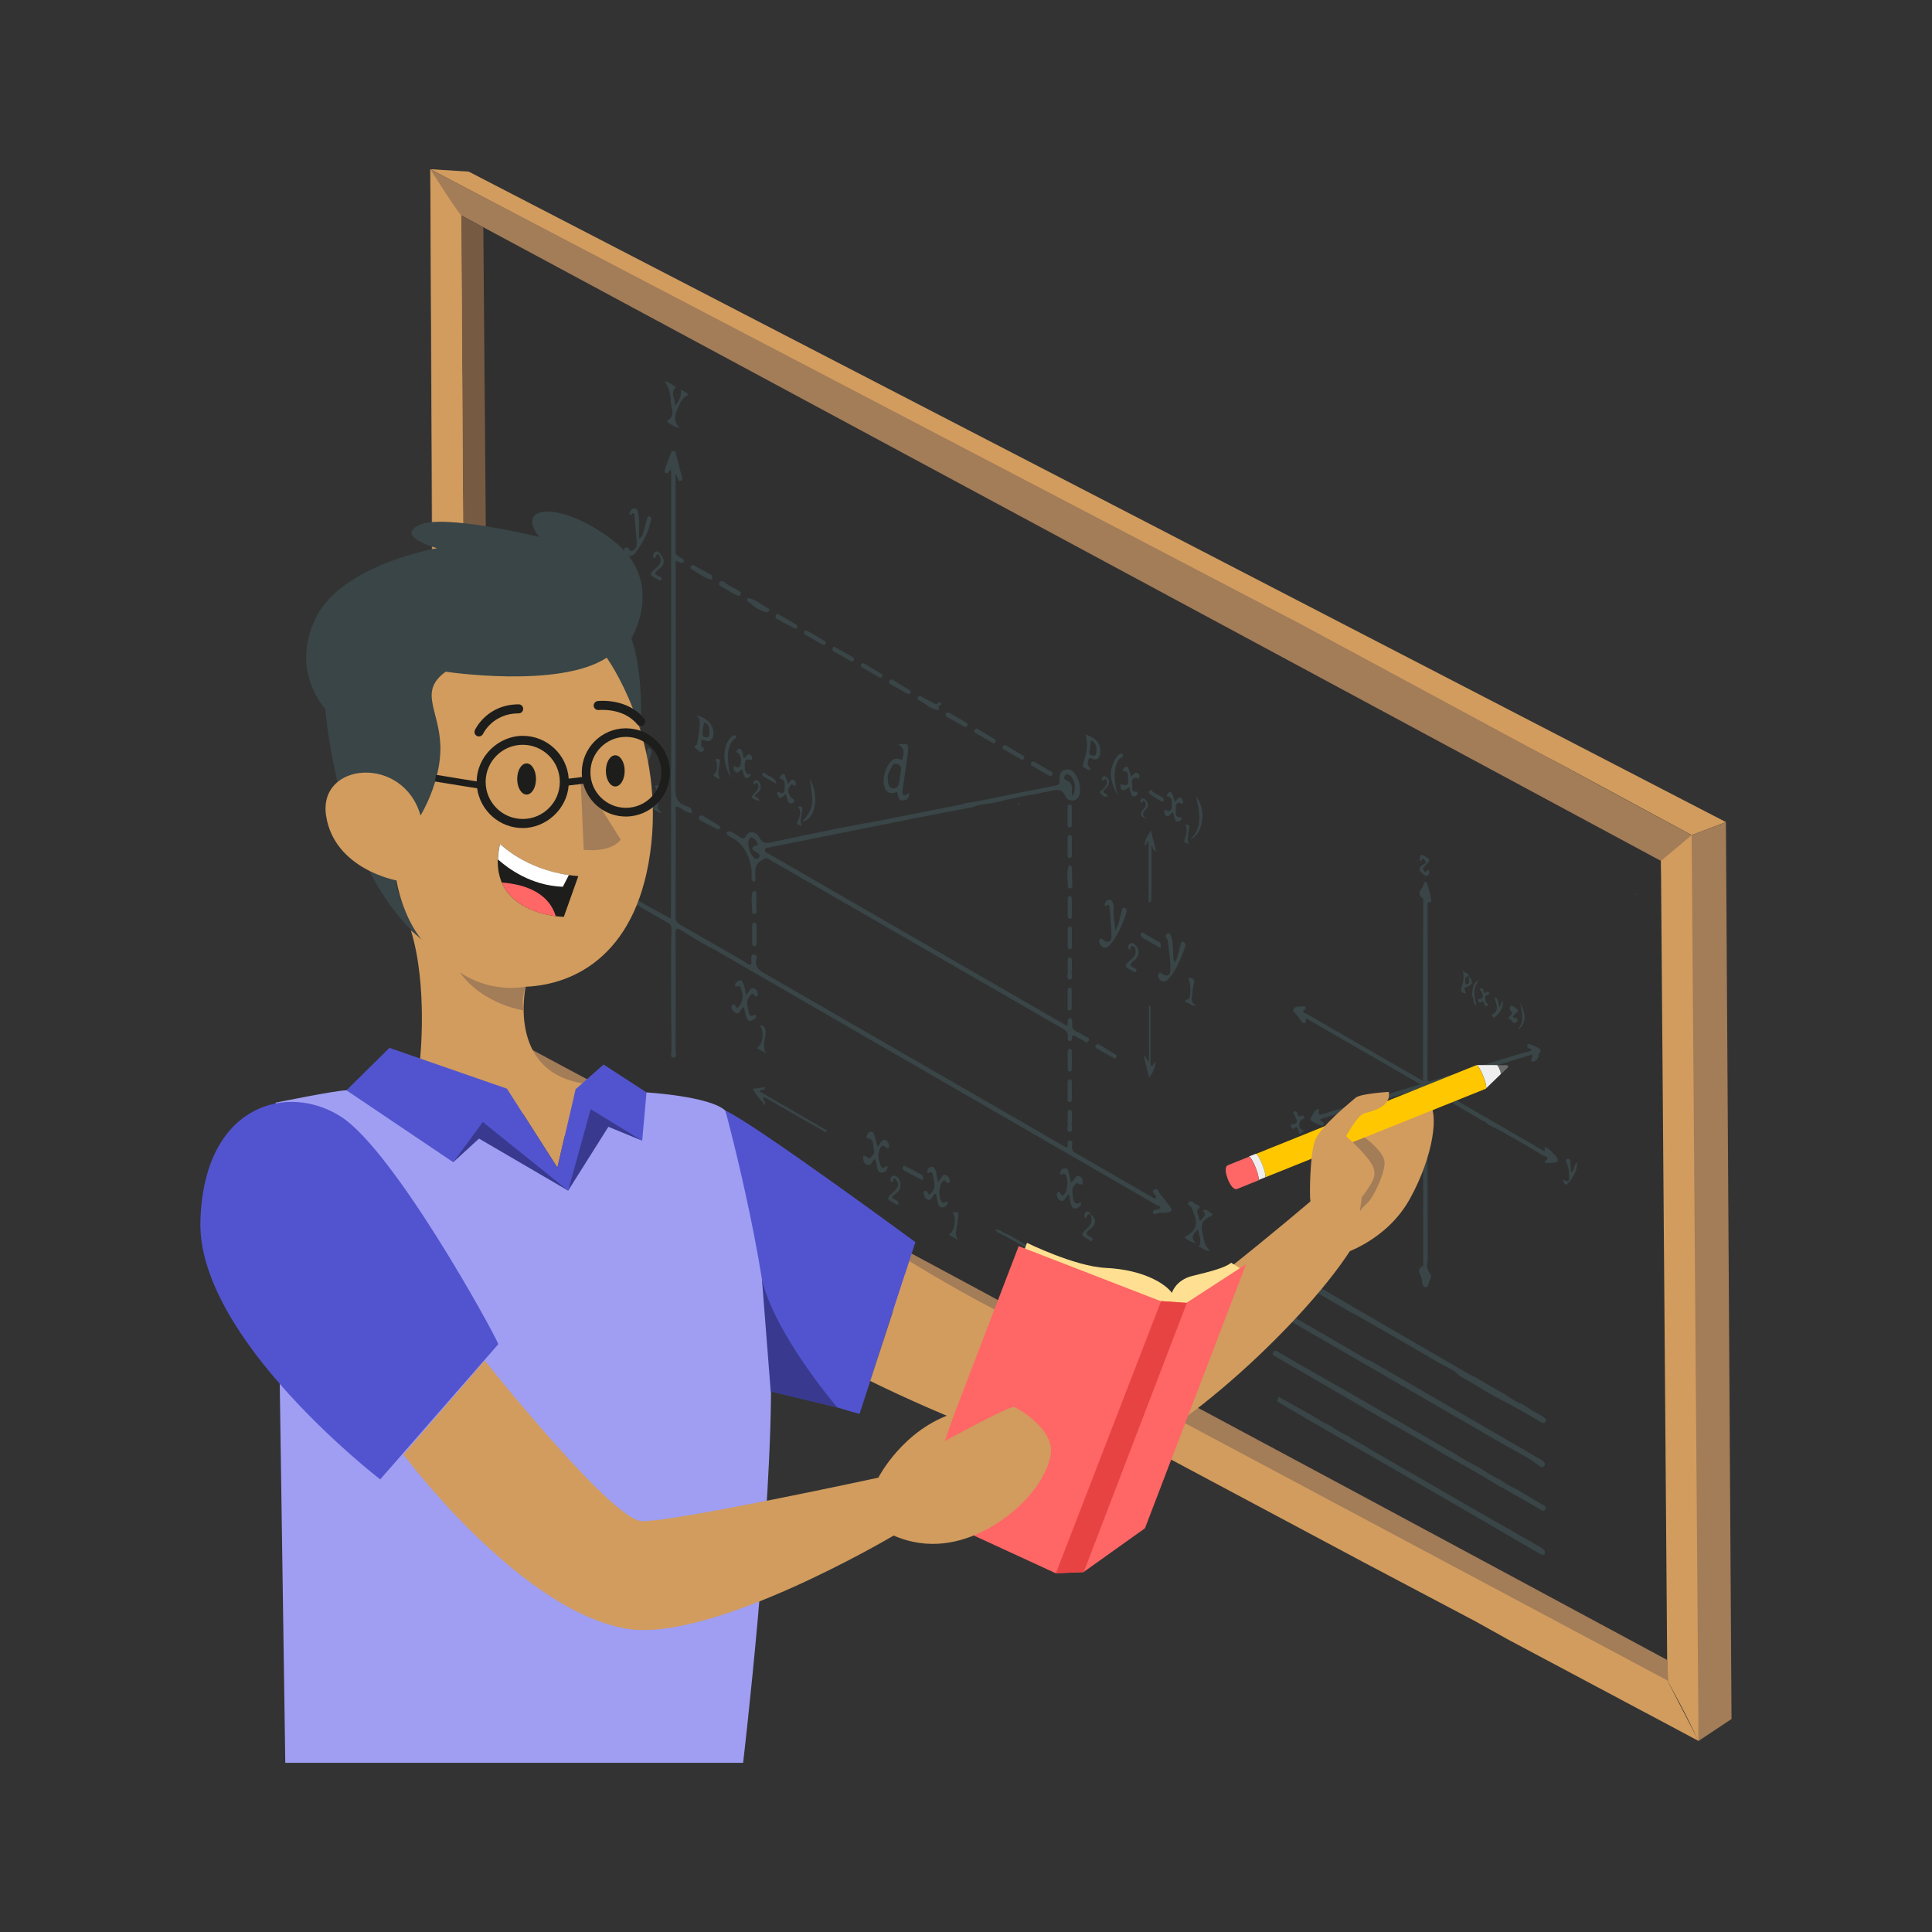 <?xml version="1.0" encoding="UTF-8"?><svg id="a" xmlns="http://www.w3.org/2000/svg" xmlns:xlink="http://www.w3.org/1999/xlink" viewBox="0 0 300 300"><rect x="0" y="0" width="300" height="300" fill="#333333" stroke="none"/><defs><linearGradient id="b" x1="1065.72" y1="-999.94" x2="1065.77" y2="-999.94" gradientTransform="translate(539.08 -1262.79) rotate(145.41)" gradientUnits="userSpaceOnUse"><stop offset=".02" stop-color="#fed488"/><stop offset=".17" stop-color="#fdcf80"/><stop offset=".4" stop-color="#fcc36c"/><stop offset=".68" stop-color="#faaf4c"/><stop offset=".99" stop-color="#f7931f"/><stop offset="1" stop-color="#f7931e"/></linearGradient><linearGradient id="c" x1="1066.3" y1="-1003.33" x2="1066.32" y2="-1003.33" xlink:href="#b"/><linearGradient id="d" x1="1066.19" y1="-1003.08" x2="1066.22" y2="-1003.08" xlink:href="#b"/><linearGradient id="e" x1="1065.66" y1="-1000.06" x2="1065.7" y2="-1000.06" xlink:href="#b"/><linearGradient id="f" x1="1066.59" y1="-1003.76" x2="1066.6" y2="-1003.76" xlink:href="#b"/><linearGradient id="g" x1="1066.41" y1="-1003.55" x2="1066.43" y2="-1003.55" xlink:href="#b"/><linearGradient id="h" x1="1066.5" y1="-1003.68" x2="1066.52" y2="-1003.68" xlink:href="#b"/></defs><polygon points="69.78 30.04 260.4 131.14 261.38 264.93 69.51 161.67 69.78 30.04" style="fill:#1d1d1b; isolation:isolate; opacity:.1;"/><g><path d="m254.24,139.02c-.1-.07-.2-.15-.3-.22.15,0,.31,0,.3.22Z" style="fill:#394547;"/><path d="m92.3,135.86c3.92,2.27,7.8,4.62,11.8,6.75.04.13.07.13.08,0,.01-4.88.04-9.77.04-14.65,0-2.55-.03-5.09-.05-7.64.02-.56.05-1.12.05-1.67,0-15.2,0-30.4,0-45.6.03-.11.1-.27-.08-.29-.06,0-.14.18-.2.28-.11.21-.16.52-.49.42-.33-.09-.27-.38-.19-.61.28-.83.58-1.64.88-2.46.07-.2.18-.4.43-.4.33,0,.34.29.4.52.29,1.11.58,2.23.87,3.34.08.29.28.68-.14.81-.46.14-.4-.36-.54-.6-.06-.11.01-.29-.25-.34,0,4.02,0,8.02,0,12.02,0,.52.39.59.69.8.27.18.77.3.53.73-.2.35-.55.04-.83-.08-.09-.04-.2-.03-.38-.06,0,.51,0,.99,0,1.47,0,11.36.02,22.72-.03,34.08,0,1.21.31,1.93,1.44,2.4.47.19,1.24.29,1.11,1.15-.94.02-1.53-.77-2.38-1.01-.28.2-.13.5-.13.75-.01,5.46,0,10.91-.03,16.37,0,.67.25.98.79,1.29,3.07,1.74,6.12,3.51,9.18,5.27.54.31,1.06.65,1.61.99.35-.3.13-.7.17-1.05.03-.27-.04-.6.37-.63.38-.03.54.26.46.54-.46,1.67.78,2.13,1.86,2.75,15.37,8.86,30.73,17.73,46.09,26.6.06.03.13.05.19.07.05-.03.12-.06.14-.1.14-.32-.2-.94.33-.95.66-.01.33.63.35.98.04.43.17.7.55.92,4.03,2.31,8.05,4.64,12.07,6.96.11.06.25.07.37.1.05-.09.1-.15.1-.2,0-.43-.87-.76-.34-1.13.6-.42.73.42,1.01.73.56.62,1.03,1.32,1.54,1.98.35.45.22.63-.3.78-.67.19-1.39-.06-2.04.29-.07.04-.3-.05-.34-.13-.08-.15-.06-.38.12-.45.32-.13.66-.2,1.01-.3.04-.38-.34-.38-.54-.5-12.64-7.31-25.28-14.6-37.92-21.9-10.25-5.92-20.5-11.85-30.76-17.77-.33-.19-.68-.34-1.02-.51-1.4-.84-2.82-1.65-4.21-2.52-.71-.44-.84-.25-.83.51.02,6.04.02,12.08,0,18.12,0,.4.3,1.12-.31,1.14-.64.02-.34-.72-.34-1.11-.04-4.75-.05-9.49-.06-14.24.02-1.56.01-3.13.07-4.69.02-.58-.41-.79-.75-.98-2.73-1.59-5.47-3.15-8.22-4.71-.98-.58-1.97-1.16-2.95-1.75-.44-.27-.8-.55-.03-.87Zm87.49,50.26s-.05-.05-.07-.07c-.02.02-.05.05-.07.07.04.03.07.05.11.08.01-.02.03-.05.04-.07Z" style="fill:#394547;"/><path d="m221.7,149.93c-.01,5.81-.02,11.61-.05,17.42,0,.73.31.59.76.45,4.26-1.32,8.53-2.62,12.8-3.92.87-.25,1.73-.5,2.6-.75-.06-.3-.31-.31-.49-.41-.19-.1-.22-.27-.15-.44.08-.21.28-.2.44-.13.48.21.98.38,1.41.67.63.43-.33.81-.11,1.26,0,0,0,.02,0,.02-.05.05-.05.1,0,.15-.17.04-.25.15-.24.33h-.08s-.06.05-.06.05c-.11.07-.23.14-.34.22-.13,0-.25-.02-.38-.03-.2-.35.21-.62.13-1.08-5.2,1.58-10.36,3.16-15.78,4.81,6.02,3.48,11.84,6.85,17.68,10.23.01-.2.02-.44.04-.68.5.07,2.01,1.55,2.02,2,0,.24-.14.4-.37.42-.45.04-.9.06-1.36.08-.2,0-.41-.17-.25-.29.89-.69-.08-.76-.34-.91-2.75-1.61-5.47-3.28-8.33-4.7-.38-.19-.57-.62-1.03-.67-2.79-1.64-5.58-3.28-8.33-4.9-.36.21-.24.47-.24.69,0,6.8.02,13.61.04,20.41,0,1.89,0,3.78,0,5.67-.37.91.24,1.58.58,2.32-.06.13-.12.26-.17.39-.3.41-.19,1.28-.73,1.26-.66-.03-.51-.88-.63-1.38-.15-.63-.93-1.37.2-1.91.11-.05.05-.46.05-.7,0-8.64-.02-17.28.02-25.92,0-.95-.25-.99-1.06-.74-4.86,1.51-9.74,2.97-14.61,4.44-.13.04-.24.12-.35.18.05.35.4.28.52.49.1.18.09.43-.08.43-.65.02-1.2-.34-1.73-.66-.51-.31-.04-.67.12-.98.14-.28.31-.56.53-.77.34-.32.53-.1.46.26-.11.52.14.52.5.41,5-1.52,10-3.05,15.24-4.65-6.04-3.49-11.88-6.86-17.71-10.23-.22.24.12.64-.29.73-.31.07-.4-.23-.55-.41-.2-.24-.41-.49-.57-.75-.22-.36-.88-.66-.52-1.11.31-.38.97-.29,1.49-.33.32-.02.51.31.28.46-.77.52.03.59.21.69,5.86,3.4,11.73,6.78,17.61,10.16.11.07.23.12.46.22v-16.4c.02-3.8.03-7.6.04-11.4,0-.17.03-.44-.06-.5-1.29-.86.15-1.56.16-2.33,0-.23.43-.31.53.02.25.86.46,1.74.63,2.63.05.27-.25.27-.45.32-.19-.09-.14.04-.13.14,0,3.22,0,6.45.01,9.67Z" style="fill:#394547;"/><path d="m134.72,127.79c4.91-.97,9.81-1.94,14.72-2.91.13-.03.26-.1.38-.16,3.46-.49,6.84-1.35,10.27-1.99,1.27-.23,2.52-.51,3.79-.74.45-.08.66-.23.63-.75-.05-.77.1-1.55.99-1.74.86-.18,1.33.47,1.7,1.13.41.72.57,1.49.5,2.32-.05.6-.27,1.12-.87,1.3-.62.19-1.22-.12-1.42-.62-.49-1.22-1.31-1.02-2.28-.81-2.78.6-5.6,1.01-8.34,1.74-1.23.33-2.54.22-3.7.77-3.08.59-6.17,1.15-9.25,1.77-7.22,1.44-14.44,2.89-21.67,4.34-.21.04-.42.06-.61.14-.27.11-.72-.08-.78.34-.07.45.39.54.67.7,3.54,2.05,7.08,4.09,10.62,6.13,11.68,6.74,23.36,13.48,35.04,20.22.18.1.35.2.5.29.08-.03.14-.04.14-.06.05-.34-.03-.84.16-.99.47-.37.54.07.57.44.02.35-.06.76.1,1.02.34.55,1.07.64,1.54,1.04.35.3,1.28.34.9.98-.29.5-.82-.22-1.25-.36-.23-.07-.43-.24-.64-.36-.35-.22-.66-.34-.68.27,0,.24-.09.41-.37.4-.29-.02-.34-.26-.29-.45.19-.87-.36-1.22-1-1.59-14.89-8.58-29.78-17.17-44.67-25.76-.3-.17-.62-.33-.91-.52-.32-.2-.46.03-.74.16-1.36.65-1.25,1.78-1.16,2.94.03.38-.12.51-.48.45,0-.13.04-.29-.14-.35v-.27c.1-1.16-.09-2.19-.56-3.34-.61-1.5-1.52-2.41-2.88-3.05-.23-.11-.39-.28-.43-.54.16-.33.44-.21.7-.2.41.25.82.5,1.22.76.44.29.75.55,1.16-.17.43-.76,1.51-.62,2.02.34.48.93,1.03.93,1.9.74,3.28-.73,6.58-1.38,9.87-2.07,1.68-.32,3.37-.65,5.05-.97Zm-17.9,2.25c-.29-.07-.38.09-.47.24-.43.68.16,2.71.88,3.02.2.09.42.12.57-.07.15-.2.22-.47,0-.66-.21-.18-.47-.3-.7-.46-.42-.28-.41-.51.05-.76.18-.1.69.05.46-.45-.18-.38-.45-.7-.79-.85Zm49.68-6.4c.76-1,.37-2.87-.51-3.34-.27-.15-.47-.11-.62.12-.21.32-.15.62.22.75.82.29.93.92.86,1.67-.02.2.02.4.06.8Z" style="fill:#394547;"/><path d="m209.64,203.73s-.05-.07-.1-.07c-3.49-2.04-6.99-4.07-10.48-6.11-.27-.16-.56-.3-.81-.47-.29-.2-.85-.34-.56-.82.28-.47.69-.07,1,.11,1.99,1.15,3.97,2.32,5.96,3.47.33.19.68.34,1.02.5,3.07,1.79,6.13,3.58,9.2,5.36,4.37,2.54,8.75,5.07,13.13,7.6.33.19.68.35,1.02.52,1.58.92,3.17,1.83,4.75,2.75.82.52,1.6,1.12,2.53,1.44.08.04.16.09.24.13.32.2.64.39.94.61.85.61,1.92.88,2.63,1.7-.2.81-.72.44-1.08.23-2.19-1.31-4.41-2.54-6.68-3.71-1.93-.99-3.71-2.3-5.67-3.27-.86-1.01-2.12-1.42-3.21-2.06-4.41-2.6-8.86-5.13-13.3-7.68-.09-.05-.2-.06-.29-.09l-.22-.13Z" style="fill:#394547;"/><path d="m212.72,211.25c4.15,2.4,8.3,4.8,12.45,7.21,4.32,2.51,8.63,5.02,12.95,7.52.42.25.85.48,1.27.74.33.21.67.52.4.92-.27.39-.72.03-.91-.11-1.74-1.35-3.74-2.28-5.63-3.37-11.47-6.65-22.96-13.26-34.43-19.92-.45-.26-1.46-.43-1.11-1.08.39-.73,1.04.11,1.47.36,4.43,2.52,8.83,5.1,13.23,7.66.09.05.2.05.3.08Z" style="fill:#394547;"/><path d="m229.58,227.83c.27.17.54.33.82.5.81.52,1.61,1.06,2.51,1.41,0,0,0,0,0,0,.78.6,1.63,1.06,2.52,1.48,0,0,0-.01,0-.01.09.05.17.11.26.16.01.05.04.06.09.05,1.41.84,2.81,1.67,4.22,2.51,0,1.07-.58.61-1.01.36-1.81-1.03-3.6-2.08-5.41-3.12-.27-.15-.55-.28-.83-.42-2.66-1.65-5.37-3.2-8.12-4.69,0,0,0,0,0,0-2.74-1.73-5.58-3.3-8.41-4.88-.35-.21-.7-.42-1.06-.63-.78-.45-1.56-.89-2.35-1.34-4.55-2.64-9.11-5.29-13.66-7.93-.3-.18-.61-.34-.9-.53-.29-.19-.86-.31-.54-.81.31-.48.69-.04.99.13,1.1.61,2.18,1.26,3.27,1.88,2.66,1.52,5.33,3.04,8,4.56,4.51,2.61,9.02,5.22,13.53,7.83.04.06.1.09.17.09.43.25.85.5,1.28.76.22.11.45.23.67.34,1.27.87,2.61,1.62,3.99,2.31Z" style="fill:#394547;"/><path d="m206.07,221.1c.27.16.54.33.81.49.81.53,1.61,1.06,2.51,1.42,0,0,0,0,0,0,.78.59,1.65,1.04,2.52,1.48,0,0,0,0,0,0,.23.15.45.32.69.46,4.58,2.65,9.16,5.3,13.75,7.94,4.01,2.31,8.03,4.6,12.05,6.89.27.16.55.32.82.49.14.08.28.16.42.24.07.1.14.19.22.29.07.26.08.51-.19.68-.13-.04-.26-.08-.38-.12-.49-.28-.98-.55-1.47-.83-4.49-2.62-8.98-5.24-13.49-7.84-7.5-4.34-15-8.66-22.5-12.99-1.19-.69-2.36-1.4-3.54-2.1.08-.23.16-.47.24-.7,1.75.97,3.5,1.94,5.25,2.91.03.06.08.08.14.07.19.21.42.35.7.41.44.36.92.65,1.47.84Z" style="fill:#394547;"/><path d="m186.14,193.57c.55-.85.03-1.64-.11-2.72-.59.74-1.36,1.16-.28,2.24-.89-.28-1.41-.53-1.86-.99,1.34-.65,2.42-1.67,1.46-3.66-.12-.5-.25-.98-.71-1.29-.2-.13-.29-.34-.07-.5.6-.42.83.39,1.32.43.29.02.54.39.31.55-.66.47-.08.9-.05,1.34.03.16,0,.39.09.48.25.21.31-.11.44-.22.49-.42.57-.85.04-1.3.65-.28,1.01.25,1.45.53.14.09.09.24-.13.36-1.41.73-1.65,1.25-1.29,2.73.23.91.21,1.93,1.19,2.67-.85.12-1.22-.54-1.8-.62Z" style="fill:#394547;"/><path d="m114.2,152.66c.75-.65,1-.6,1.29.27.16.49.24,1,.37,1.59.21-.28.4-.48.54-.71.19-.31.43-.48.77-.31.33.16.5.48.51.85,0,.23-.09.43-.37.35-.26-.07-.39-.7-.78-.16-.31.43-.61.84-.49,1.42.09.41.13.82.22,1.23.09.39.2.74.77.47.53-.26.31.2.32.42-.96.72-1.3.61-1.57-.5-.09-.39-.17-.79-.25-1.18-.63.12-.64,1.6-1.6.67-.27-.27-.59-.8-.15-1.08.4-.26.41.42.68.59.93-.95,1.08-1.87.55-3.18-.12-.29-.16-.37-.5-.24-.63.23-.26-.28-.3-.48Z" style="fill:#394547;"/><path d="m181.61,144.95c.54.72.45,1.58.53,2.41.06.65-.06,1.31.24,2.1.58-.86.65-1.75.88-2.59.07-.24.04-.75.5-.61.33.1.37.53.25.82-.63,1.7-1.27,3.4-2.45,4.81-.29.35-.66.65-1.18.43-.35-.15-.55-.43-.55-.81,0-.16.04-.38.15-.46.14-.11.31.03.46.14.68.5,1.26.33,1.29-.44.06-1.6-.22-3.17-.41-4.75,0-.06-.04-.14-.08-.18q-.48-.45.08-.95c.1.03.2.05.3.08Z" style="fill:#394547;"/><path d="m134.01,179.56c.46-.35.75.6,1.19.17.29-.29.66-.64.51-1.08-.2-.63.1-1.46-.69-1.85-.18-.09-.56.09-.45-.34.08-.3.21-.61.55-.7.33-.08.55.13.64.41.18.59.31,1.2.47,1.81.32-.07.38-.39.54-.59.2-.26.4-.53.77-.35.34.16.48.5.52.86.04.32-.17.53-.43.31-.89-.75-1.04.3-1.13.6-.24.77.01,1.57.32,2.32.27.65.72-.37,1.04.08-.15.51-.43.92-1.01.86-.58-.06-.6-.58-.69-1.02-.07-.36-.17-.72-.26-1.09-.54.21-.52,1.17-1.23.93-.55-.18-.67-.75-.64-1.31Z" style="fill:#394547;"/><path d="m146.45,182.45c.58-.13.83.21,1,.68.06.17.09.36-.06.49-.22.2-.38.07-.5-.13-.29-.47-.44-.07-.6.1-.53.59-.54,2.25-.11,2.96.34.56.64-.11,1,.04-.02.54-.32.84-.8.9-.55.07-.67-.39-.77-.81-.1-.43-.18-.86-.27-1.29-.38,0-.39.31-.53.48-.22.28-.41.61-.84.37-.41-.23-.52-.64-.54-1.07,0-.15.09-.28.25-.27.39.02.34.49.61.62,1.24-.91.75-2.09.51-3.23-.14-.67-.58.08-.85-.22.06-.39.16-.79.65-.88.45-.08.53.36.72.63.11.55.21,1.09.35,1.77.32-.49.55-.83.78-1.17Z" style="fill:#394547;"/><path d="m167.78,187.25c-.89.68-1.31.54-1.56-.54-.09-.4-.15-.82-.23-1.23-.32.09-.38.34-.5.54-.17.29-.35.53-.73.45-.41-.09-.53-.44-.63-.76-.06-.18-.04-.47.08-.58.2-.19.4.03.48.21.24.52.43.26.65,0,.47-.57.54-2.39.09-2.96-.06-.07-.15-.14-.23-.17-.19-.06-.5.54-.55-.07-.02-.27.17-.62.52-.72.36-.11.63.07.72.42.16.56.27,1.12.41,1.71.6-.14.57-1.22,1.35-.89.55.23.52.76.42,1.27-.19-.02-.38-.04-.58-.06-.25-.37-.41-.05-.56.09-.63.58-.38,1.29-.3,1.99.1.84.42,1.19,1.25.74-.03.19-.06.38-.09.58Z" style="fill:#394547;"/><path d="m100.71,116.13c.52.21.52.67.38,1.05-.59,1.63-1.22,3.26-2.33,4.63-.67.83-1.51.75-1.78-.1-.08-.24-.14-.5.13-.65.24-.14.37.09.52.22.54.43,1.23.19,1.22-.52,0-.77.16-1.59-.24-2.33l-.17-1.46q.18-.74-.52-1.03c-.24-.1-.13-.27-.07-.41.14-.34.38-.57.76-.61.08.04.16.09.24.13.08.14.15.28.23.41.05.22.1.43.16.65,0,1.16,0,2.32,0,3.48.87-.91.97-2.01,1.21-3.06.09-.14.18-.27.26-.41Z" style="fill:#394547;"/><path d="m101.15,80.44c-.33,2.04-1.29,3.8-2.5,5.43-.25.33-.65.56-1.11.42-.36-.12-.52-.44-.6-.79-.04-.17-.04-.37.13-.47.16-.09.33-.02.48.09.23.18.28.72.78.34.4-.3.59-.65.54-1.16-.12-1.35-.22-2.71-.33-4.06.03-.2.04-.43-.17-.52-.24-.11-.31.16-.43.29-.07-.06-.14-.13-.21-.19.14-.43.27-.95.84-.88.53.07.46.63.57,1.01.07.26.08.55.08.83,0,.91,0,1.83,0,2.84.56-.25.57-.62.66-.93.2-.66.37-1.34.55-2.01.12-.45.28-.78.72-.23Z" style="fill:#394547;"/><path d="m164.86,196.21c-.14-.3-.51-.47-.31-1.03.54.71,1.1,1.4,1.61,2.13.15.22.05.45-.31.46-.45.02-.91,0-1.33.21l-.18-.25c1.17-.64.25-.9-.24-1.17-3.1-1.71-6.07-3.67-9.25-5.24-.1-.05-.14-.21-.27-.43.84.05,1.31.66,1.96.8,2.7,1.56,5.41,3.12,8.11,4.68.08.03.17.05.25.08-.01-.09-.03-.17-.04-.26Z" style="fill:#394547;"/><path d="m118.55,170.28c-.15.57.37.71.28,1.36-.77-.86-1.4-1.59-1.95-2.56.74-.11,1.34-.19,1.98-.28-.1.64-.68.27-.96.65,3.52,2.04,7.02,4.07,10.52,6.1l-.17.3c-3.21-1.84-6.42-3.68-9.7-5.56Z" style="fill:#394547;"/><path d="m105.74,60.47c.37.31.89.39,1.15.86-1.04.4-1.33,1.41-1.72,2.26-.4.86-.63,1.85.36,2.83-.87-.06-1.3-.53-1.81-.81-.13-.07-.17-.28-.04-.35,1.31-.76.47-1.95.47-2.89,0-1.06-.25-2.19-.94-3.11.58-.07.92.43,1.4.6.17.06.36.27.26.38-.89.91.09,1.72-.06,2.77.76-.86,1.02-1.64.9-2.54Z" style="fill:#394547;"/><path d="m109.28,116.46v.08c-.6.56-.92-.16-1.28-.37-.54-.31.2-.38.24-.62.19-1.2.45-2.4.42-3.63.06-.35-.44-.45-.35-.81,0,0,0,0,0,0,.98.32,1.87.78,2.28,1.79.25.63.34,1.29-.09,1.89-.46.63-1,.06-1.61.07v1.04c-.06.33.19.43.4.55Zm.13-4.29c-.29.58-.26,1.17-.33,1.75-.04.35.15.52.46.57.33.06.55-.1.59-.43.08-.73.1-1.46-.72-1.89Z" style="fill:#394547;"/><path d="m169.27,119.68c-.27-.14-.51-.26-.75-.39-.4-.22-.52-.24-.29-.91.45-1.33.84-2.84.31-4.32,1.71.51,2.47,1.49,2.29,2.94-.07.59-.31.99-1,.9-.26-.03-.6-.45-.78.02-.14.37-.27.8.05,1.18.11.12.28.22.17.58Zm.14-4.75c-.09.68-.18,1.26-.25,1.85-.04.36.2.5.49.57.36.09.53-.13.57-.44.09-.74.11-1.47-.8-1.98Z" style="fill:#394547;"/><path d="m178.82,138.37c-.15.56.09,1.16-.15,1.71-.11,0-.22,0-.32,0v-9.48c-.34.11-.19.6-.62.68-.02-.9.51-1.56.98-2.32.27,1.04.53,2.08.81,3.18-.58-.07-.38-.55-.71-.84v7.07Z" style="fill:#394547;"/><path d="m175.63,120.58c.28-.24.46-.46.69-.58.1-.05.34.05.46.15.17.14.17.38.1.58-.09.27-.24.08-.4.05-.67-.12-.82.56-.7.82.2.45-.43,1.51.8,1.32.02,0,.12.19.09.26-.07.24-.25.42-.5.48-.24.06-.43-.06-.5-.27-.13-.39-.22-.8-.32-1.2-.8.69-1.22.69-1.36-.01-.05-.23,0-.49.29-.37.97.43.99-.34.87-.81-.1-.4.35-1.25-.68-1.24-.17,0-.05-.36.09-.52.24-.25.51-.29.66.06.16.37.25.77.4,1.27Z" style="fill:#394547;"/><path d="m138.49,185.85c.27.53,1.07.43,1.06,1.12-.3.27-.47-.02-.65-.12-1.3-.69-1.29-.7-.19-1.74.96-.9.99-1.28.2-2.16-.37.05-.06.53-.39.61-.05-.02-.14-.02-.17-.06-.14-.27-.13-.53.08-.77.15-.17.31-.22.55-.14.88.29,1.18,1.71.47,2.44-.29.3-.63.54-.96.81Z" style="fill:#394547;"/><path d="m173.58,123.57c-.75-1.51-1.5-3.01-.84-4.72.14-.36.25-.73.46-1.04.26-.39.75-1.01,1.07-.74.5.42-.34.56-.53.86-.81,1.28-.71,2.65-.53,4.04.07.54.24,1.07.37,1.6Z" style="fill:#394547;"/><path d="m116.75,93.87c-.23-.33-.95-.35-.67-1.02,1.29.17,2.18,1.12,3.29,1.65.21.1.1.17.05.29-.12.29-.33.34-.58.24-.75-.29-1.52-.55-2.09-1.17Z" style="fill:#394547;"/><path d="m169.35,192.73c-.08-.07-.15-.14-.24-.19-1.34-.79-1.38-.83-.21-1.89.71-.65.69-1.33.44-2.12.86.63.92,1.52.08,2.19-.62.49-1.17.87-.03,1.38.37.17.43.46-.05.64Z" style="fill:#394547;"/><path d="m221.95,135.42c-.02.24-.1.43-.29.55-.24.14-.39-.04-.55-.16-.7-.5-1.11-1.01-.06-1.59.16-.09.52-.26.23-.55-.11-.11-.27-.7-.56-.08-.1.2-.27.04-.26-.08,0-.24.04-.5.15-.7.09-.17.28-.08.44.02,1.14.7,1.15.71.18,1.66-.24.23-.36.4-.15.7.26.38.33.18.57-.07.21-.21.21.19.3.31Z" style="fill:#394547;"/><path d="m114.08,92.31c-.66-.39-1.31-.77-1.96-1.17-.26-.16-.66-.32-.43-.69.18-.29.64-.23.84-.04.73.7,1.74.92,2.5,1.56,0,.99-.56.41-.94.33Z" style="fill:#394547;"/><path d="m151.68,113.12c.97.58,1.93,1.14,2.88,1.73.07.04.08.27.03.38-.08.17-.28.23-.44.13-.91-.52-1.82-1.04-2.72-1.57-.17-.1-.2-.3-.11-.46.05-.09.22-.12.37-.2Z" style="fill:#394547;"/><path d="m109.08,126.64c.81.48,1.74,1.02,2.65,1.58.08.05.1.27.07.38-.06.2-.27.23-.43.15-.88-.44-1.77-.89-2.63-1.36-.17-.09-.3-.3-.21-.54.07-.19.22-.25.56-.21Z" style="fill:#394547;"/><path d="m148.82,192.57c-.48-.27-.97-.55-1.5-.85.94-.43,1.25-2.57.6-3.5.94,0,.95,0,.85.84-.07.62-.12,1.25-.26,1.85-.14.6-.15,1.13.32,1.66Z" style="fill:#394547;"/><path d="m129.46,100.39c.91.5,1.82.99,2.73,1.5.24.13.56.29.39.62-.18.34-.48.15-.72.01-.85-.48-1.69-.96-2.53-1.44-.15-.27-.04-.49.14-.69Z" style="fill:#394547;"/><path d="m123.81,97.22c0,.31-.13.5-.38.37-.98-.49-1.96-1-2.92-1.54-.09-.05-.08-.33-.06-.49.04-.23.26-.26.41-.18.94.52,1.88,1.07,2.81,1.62.07.04.1.17.13.21Z" style="fill:#394547;"/><path d="m117.97,159.24q1.12-.08.88,1.58c-.21.91-.41,1.82.12,2.75-.47-.27-.94-.54-1.45-.83.99-.5,1.22-2.68.44-3.5Z" style="fill:#394547;"/><path d="m146.93,111.28c-.04-.13-.07-.27-.11-.4.23-.39.53-.23.81-.08.76.43,1.51.87,2.27,1.31.21.13.46.28.3.57-.16.27-.42.18-.64.05-.87-.48-1.75-.97-2.62-1.46Z" style="fill:#394547;"/><path d="m160.62,118.29c.83.49,1.79,1.04,2.74,1.62.16.1.15.31.02.46-.13.15-.3.18-.47.08-.87-.5-1.75-.99-2.62-1.5-.2-.12-.27-.32-.16-.54.07-.13.2-.18.5-.12Z" style="fill:#394547;"/><path d="m156.26,115.77c.77.46,1.72,1.02,2.66,1.59.17.1.19.3.07.46-.11.15-.28.2-.46.09-.91-.52-1.81-1.04-2.71-1.57-.17-.1-.18-.3-.11-.47.06-.15.2-.17.56-.1Z" style="fill:#394547;"/><path d="m227.67,154.26c-.67-.07-.98-.22-.68-1.07.25-.73.4-1.6.12-2.42.35.27.9.28,1.02.83-.67-.04-.6.46-.61.88,0,.19.1.39.29.34.55-.15.27-.6.28-.94,0-.1.02-.19.03-.29.69.89.59,1.36-.37,1.65-.45.14-.46.23-.08,1.02Z" style="fill:#394547;"/><path d="m145.83,110.23c-1.32.01-2.14-1.04-3.22-1.54-.15-.07-.22-.3-.1-.46.15-.2.39-.15.57-.05.74.38,1.46.77,2.19,1.16,0,0,.03.04.03.03.09.18.26.24.44.27.03.19.05.38.08.58Z" style="fill:#394547;"/><path d="m110.5,89.29c.21.55.14.87-.54.59-.35-.15-.68-.35-1.02-.53-.38-.24-.78-.46-1.15-.72-.26-.18-.78-.28-.49-.73.23-.37.57-.04.82.1.8.42,1.59.86,2.38,1.3Z" style="fill:#394547;"/><path d="m128.23,99.78c-.04.35-.23.47-.44.35-.94-.51-1.87-1.06-2.8-1.6-.17-.1-.18-.3-.1-.46.09-.19.28-.22.44-.13.91.51,1.81,1.03,2.71,1.57.1.06.15.21.19.27Z" style="fill:#394547;"/><path d="m143.27,183.3c-.97-.51-1.88-1-2.79-1.48-.24-.13-.37-.33-.28-.6.15-.45.37-.08.55-.02.83.26,1.53.79,2.29,1.19.36.19.35.47.23.91Z" style="fill:#394547;"/><path d="m102.51,85.96c.78,1,.76,1.66-.16,2.39-.53.42-1,.74,0,1.13.21.08.52.23.36.52-.18.32-.41.04-.61-.05-1.3-.62-1.34-.79-.25-1.74.7-.6.99-1.23.49-2.07.06-.06.11-.12.17-.18Z" style="fill:#394547;"/><path d="m117.43,138.41c.01.94.03,1.88.03,2.81,0,.29.1.73-.35.72-.45-.01-.3-.47-.32-.75-.05-.59-.06-1.18-.09-1.76.21-.36-.24-1.2.73-1.02Z" style="fill:#394547;"/><path d="m231.93,158.05c-.13-.15-.4-.41-.22-.51,1.28-.69.5-1.67.41-2.56,0-.06.04-.13.06-.19q.5.34.59,1.55c.31,0,.18-.3.27-.44.1-.16.15-.36.24-.6.31.89-.42,2.29-1.36,2.74,0,0,0,0,0,0Z" style="fill:#394547;"/><path d="m243.64,183.28c.09-.97-.04-1.91-.41-2.8-.1-.24-.13-.38.07-.48.29-.16.5.03.53.29.06.55.06,1.1.09,1.71.74-.22.32-1.1.99-1.5,0,1.21-.53,2.07-1.11,2.91-.05-.04-.1-.09-.15-.12Z" style="fill:#394547;"/><path d="m165.85,133.19c-.04-.23-.07-.46-.1-.69.01-.76.02-1.52.03-2.27,0-.24-.03-.52.3-.56.36-.04.36.25.36.49,0,.86-.01,1.72,0,2.59,0,.45-.24.51-.6.45Z" style="fill:#394547;"/><path d="m166.49,136.48c0,.35,0,.7,0,1.05,0,.07,0,.14-.01.2-.25.27-.64.39-.65-.06-.02-1.1-.28-2.23.16-3.31.54.02.45.42.46.76.02.45.03.91.04,1.36Z" style="fill:#394547;"/><path d="m165.77,126.71c0-.35-.02-.7,0-1.05.02-.28-.13-.72.36-.71.41,0,.29.41.29.65.02.73.02,1.47,0,2.2,0,.25.12.64-.29.66-.5.02-.34-.43-.36-.71-.03-.35,0-.7,0-1.05Z" style="fill:#394547;"/><path d="m234.69,156.09c.37.26.79.43.99.74.15.23-.25.44-.44.63-.47.47-.47.48.17.65.17.04.23.12.23.27,0,.19-.07.35-.25.42-.54.21-.6-.45-1-.57-.36-.12,0-.37.15-.53.37-.41.36-.39-.04-.83-.09-.1-.06-.34-.03-.5.02-.11.16-.19.23-.27Z" style="fill:#394547;"/><path d="m230,155.61c-.22.13-.39.03-.46-.2-.16-.48.21-.2.37-.28.5-.25.33-.7.17-1.08-.08-.19-.52-.34-.17-.55.38-.23.41.21.51.44.03.06,0,.16.04.2.23.27.67-.66.78.11.05.37-.76.15-.63.71.05.24.05.49.14.71.07.16.57.19.19.47-.27.21-.44-.04-.49-.31-.05-.26-.07-.53-.44-.22Z" style="fill:#394547;"/><path d="m178.03,127.14q-1.43-.44-.51-1.46c.26-.29.54-.58.33-1.02-.07-.15-.13-.33-.36-.3-.16.02-.07.51-.37.2-.1-.11-.05-.34.09-.47.19-.18.42-.12.57.01.52.45.68,1.11.19,1.55-.63.57-.66.95.05,1.47Z" style="fill:#394547;"/><path d="m110.76,120.27c.81-.42.48-1.19.56-1.83.02-.19-.44-.33-.11-.59.08-.06.28-.03.39.02.29.14.18.4.16.64-.07.68-.37,1.36-.13,2.03.12.32.2.44-.22.36-.17-.25-.57-.28-.65-.62Z" style="fill:#394547;"/><path d="m235.62,159.89c1.14-1.2.75-2.57.43-4.13,1.05,1.82.87,3.42-.43,4.13Z" style="fill:#394547;"/><path d="m178.76,122.64c.38.61,1.1.75,1.64,1.13.22.15.38.31.31.57-.07.25-.27.1-.42.07-.49-.3-1-.59-1.47-.91-.34-.24-.77-.52-.07-.86Z" style="fill:#394547;"/><path d="m229.28,156.17c-.68-.35-.36-1.14-.72-1.63.14-.88,0-1.89,1.12-2.33-1.09,1.24-.72,2.61-.4,3.97Z" style="fill:#394547;"/><path d="m171.52,122.29c.2-.28.44-.56.35-.94-.04-.19-.07-.46-.36-.36-.14.05-.21.44-.42.09-.05-.08.02-.27.09-.38.13-.21.33-.2.54-.1.68.34.67,1.21-.03,1.85-.06-.06-.11-.11-.17-.17Z" style="fill:#394547;"/><path d="m102.34,86.14c-.58-.27-.37.45-.68.54-.4-.28-.28-.65-.04-.89.3-.3.64-.15.89.17-.06.06-.11.12-.17.18Z" style="fill:#394547;"/><path d="m171.35,122.76c-.15.56.7.38.62.95-.5.07-.87-.23-1.12-.59-.15-.22.14-.41.36-.52.05.05.1.11.14.16Z" style="fill:#394547;"/><path d="m169.36,188.54c-.47-.09-.59.34-.76.64-.49-.38-.1-.68-.06-.99.37-.11.66-.03.83.35Z" style="fill:#394547;"/><path d="m243.8,183.41c-.69.74-.71.74-1.15-.16.34-.19.68.46.99.04.05.04.1.08.15.12Z" style="fill:#394547;"/><path d="m145.75,109.65c-.18-.03-.35-.08-.44-.27.27-.12.54-.55.83-.2.16.2-.18.36-.39.46Z" style="fill:#394547;"/><path d="m158.01,124.94c.1-.15.23-.22.41-.16.02,0,.04.05.05.08-.15.03-.31.06-.46.09,0,0,0,0,0,0Z" style="fill:#394547;"/><path d="m103.93,73.05c.07-.1.15-.29.2-.28.18.02.1.17.08.29-.09,0-.19,0-.28,0Z" style="fill:#394547;"/><path d="m171.21,122.6c.1-.1.21-.21.31-.31.06.06.11.11.17.17-.11.1-.22.2-.34.3-.05-.05-.1-.11-.14-.16Z" style="fill:#394547;"/><path d="m238.91,164.09s0-.02,0-.02c.06,0,.12.01.18.02-.06,0-.12,0-.18,0Z" style="fill:#394547;"/><path d="m235.68,231.36c-.09-.05-.17-.11-.26-.16.09.05.17.11.26.16Z" style="fill:#394547;"/><path d="m221.69,140.25c-.02-.1-.06-.23.13-.14-.02.07-.06.11-.13.14Z" style="fill:#394547;"/><path d="m173.16,144.5c.63-1.03.72-2.04,1-2.99.07-.25.08-.65.46-.55.29.07.38.43.3.7-.6,1.83-1.31,3.61-2.58,5.08-.42.49-1.02.66-1.48-.04-.17-.25-.34-.61-.06-.87.3-.28.46.09.66.25.44.37,1.15.1,1.14-.54-.03-1.6-.21-3.19-.33-4.79-.01-.16-.1-.29-.26-.22-.19.08-.44.42-.46-.06-.01-.29.18-.6.5-.74.27-.12.48-.02.62.21.28.43.31.93.27,1.41-.1,1.01.2,1.97.23,3.15Z" style="fill:#394547;"/><path d="m178.89,165.53c.14-.17.28-.35.59-.73-.14,1.07-.46,1.79-1.04,2.54-.27-1.07-.54-2.14-.88-3.48.56.41.53.79.85,1.04v-8.69c.08,0,.17,0,.25,0v9.24c.08.03.16.06.24.09Z" style="fill:#394547;"/><path d="m182.45,124.49c.32-.22.38-.71.84-.61.29.06.36.32.41.56.04.21.02.47-.31.31-.7-.33-.85.31-.8.63.09.55-.42,1.55.82,1.51.02,0,.08.17.07.25-.05.23-.23.34-.44.4-.23.06-.45.01-.54-.2-.15-.39-.24-.79-.38-1.26-.36.22-.55.87-1.05.59-.27-.16-.33-.57-.24-.96.68.42,1.17.19,1.11-.56-.04-.51.28-1.27-.64-1.5-.3-.07-.02-.36.07-.48.18-.25.46-.24.6.02.2.4.31.84.47,1.3Z" style="fill:#394547;"/><path d="m184.88,130.3c2.01-1.98,1.33-4.28.85-6.61,1.62,1.83,1.14,5.86-.85,6.61Z" style="fill:#394547;"/><path d="m175.28,147.42c-.16-.39-.16-.77.29-.95.4-.16.65.18.87.44.59.71.45,1.61-.38,2.27-.51.41-.9.73.01,1.1.23.09.52.28.37.53-.22.38-.48,0-.69-.11-1.21-.62-1.23-.71-.21-1.62.4-.36.8-.69.8-1.28,0-.37-.07-.75-.43-.89-.48-.19-.08.59-.63.5Z" style="fill:#394547;"/><path d="m201.83,176.14c-.07-.17-.1-.31-.17-.43-.18-.3-.07-1.08-.81-.44-.14.12-.33-.2-.4-.39-.04-.1-.09-.3.13-.31,1.4-.07.53-.91.46-1.44-.02-.15-.46-.26-.11-.51.21-.15.46.01.5.21.09.5.27.65.75.4.16-.08.32.11.35.3.04.24-.15.2-.3.27-.61.31-.66,1.27-.1,1.64.1.07.39-.09.26.22-.06.14-.24.22-.55.48Z" style="fill:#394547;"/><path d="m170.47,162.07c.97.59,1.92,1.15,2.86,1.74.07.04.07.26.03.37-.07.19-.26.23-.43.13-.9-.51-1.8-1.02-2.69-1.54-.16-.09-.23-.27-.09-.44.08-.1.2-.16.33-.26Z" style="fill:#394547;"/><path d="m180.2,147.21c-.91-.52-1.78-1.02-2.65-1.51-.3-.17-.56-.41-.37-.74.23-.4.49,0,.69.11.68.35,1.31.79,1.99,1.13.47.23.44.54.35,1.01Z" style="fill:#394547;"/><path d="m184.48,151.84c.68.02,1.12.1.9.93-.16.6-.2,1.23-.28,1.85-.07.54-.2,1.11.7,1.53-.66.08-.92-.13-1.11-.31-.16-.15-1.3-.24-.13-.76.44-.2.32-2.63-.08-3.25Z" style="fill:#394547;"/><path d="m117.48,145.06c0,.45,0,.9,0,1.36,0,.25-.05.52-.37.52-.27,0-.31-.24-.32-.45,0-.94,0-1.88,0-2.81,0-.21.09-.45.35-.43.25.02.32.23.33.46,0,.45,0,.9,0,1.36h0Z" style="fill:#394547;"/><path d="m166.43,140.95c0,.42.01.84,0,1.25,0,.19.04.46-.26.48-.25.02-.38-.15-.38-.39,0-.94,0-1.88,0-2.82,0-.2.15-.32.33-.32.21,0,.3.15.31.34,0,.49,0,.98,0,1.46Z" style="fill:#394547;"/><path d="m166.43,164.71c0,.45,0,.9,0,1.36,0,.19-.11.34-.32.33-.19-.01-.32-.13-.32-.34,0-.94,0-1.88,0-2.82,0-.26.14-.38.39-.36.24.01.25.2.25.37,0,.49,0,.97,0,1.46Z" style="fill:#394547;"/><path d="m166.44,174.2c-.22.47.42,1.52-.36,1.57-.57.04-.21-1.05-.29-1.63-.06-.41-.01-.83,0-1.25,0-.24-.02-.54.31-.56.34-.02.35.27.35.52,0,.42,0,.84,0,1.35Z" style="fill:#394547;"/><path d="m166.44,169.43c0,.42,0,.84,0,1.26,0,.21-.02.43-.32.44-.29,0-.34-.19-.34-.42,0-.91,0-1.81,0-2.72,0-.23.09-.41.37-.39.23.02.27.2.28.37.01.49,0,.98,0,1.47Z" style="fill:#394547;"/><path d="m165.78,155.04c0-.42,0-.83,0-1.25,0-.23.09-.42.34-.42.29,0,.3.25.3.45,0,.87.01,1.73,0,2.6,0,.21-.02.45-.29.47-.35.03-.36-.24-.36-.49,0-.45,0-.9,0-1.35h0Z" style="fill:#394547;"/><path d="m166.44,145.63c0,.42,0,.84,0,1.25,0,.24.02.53-.34.52-.28,0-.31-.23-.31-.45,0-.87,0-1.74,0-2.61,0-.21.04-.44.3-.47.39-.04.33.29.34.5.02.42,0,.84,0,1.25Z" style="fill:#394547;"/><path d="m166.44,150.63c-.2.44.41,1.44-.35,1.47-.62.02-.21-.99-.29-1.53-.07-.48-.02-.97-.01-1.46,0-.22.03-.43.31-.45.29-.02.34.2.34.42.01.49,0,.98,0,1.56Z" style="fill:#394547;"/><path d="m184.7,131c-.93-.17-.9-.16-.65-.88.18-.52.25-1.08.2-1.64-.01-.14-.39-.34.03-.42.33-.06.42.17.38.45-.05.34-.16.68-.17,1.02-.02.5-.25,1.03.18,1.48h.02Z" style="fill:#394547;"/><path d="m166.47,137.74c0-.07,0-.14.01-.2.07.04.15.07.22.11-.08.03-.16.06-.23.09Z" style="fill:#394547;"/><path d="m184.68,131.01s.03.04.04.07c0,0-.02.03-.02.04,0-.04,0-.08,0-.12,0,0-.02.01-.02.01Z" style="fill:#394547;"/><path d="m115.26,119.46c-.43.07-.49.67-.93.46-.35-.17-.48-.48-.37-.98.37.14.84.52,1.03-.18.18-.66.12-1.3-.34-1.81-.09-.09-.36-.06-.29-.33.04-.18.17-.31.35-.35.2-.05.34.07.43.22.23.36.27.78.29,1.21.48.02.65-1.08,1.25-.31.1.12.16.34.12.48-.05.22-.24.13-.42.08-.55-.16-.72.33-.73.63,0,.56-.07,1.19.44,1.62.13.11.5-.35.46.17-.02.21-.22.34-.43.41-.3.1-.48-.04-.57-.29-.12-.32-.2-.66-.31-1.05Z" style="fill:#394547;"/><path d="m122.34,121.7c.17-.19.28-.31.39-.44.19-.23.4-.27.63-.07.17.14.27.33.22.56-.1.47-.3.15-.51.08-.3-.09-.4.22-.51.4-.35.61-.05,1.47.62,1.86.07.04.17.13.17.2-.01.23-.18.37-.39.44-.22.07-.45.03-.54-.18-.16-.38-.26-.79-.41-1.24-.4.21-.85,1.19-1.29.06-.14-.36-.01-.51.36-.32.63.32.75-.27.74-.49-.02-.59.32-1.39-.64-1.64-.06-.01-.13-.19-.11-.23.11-.17.23-.36.39-.47.16-.11.36-.01.43.16.15.38.27.78.45,1.33Z" style="fill:#394547;"/><path d="m113.5,120.81c-.9-1.6-1.31-3.25-.79-5.02.1-.33.28-.64.48-.92.26-.35.69-.91,1.02-.64.39.33-.31.55-.5.82-.94,1.37-.71,2.86-.53,4.35.06.47.22.93.33,1.4Z" style="fill:#394547;"/><path d="m125.72,120.91c1.37,2.18,1.19,6.26-1.13,6.64.92-1.02,1.53-1.95,1.54-3.17.01-1.19-.26-2.32-.41-3.47Z" style="fill:#394547;"/><path d="m117.9,124.4c-1.42-.51-1.44-.53-.48-1.53.3-.31.42-.65.29-1.04-.16-.47-.32-.27-.51,0-.06.09-.19-.06-.19-.16,0-.13.02-.28.08-.39.11-.18.3-.15.47-.09.57.2.78,1.2.33,1.7-.2.23-.47.41-.7.61.1.4.73.3.72.88Z" style="fill:#394547;"/><path d="m120.54,121.72c-.62-.36-1.25-.71-1.87-1.08-.18-.11-.41-.25-.29-.48.19-.38.44-.06.59.05.58.43,1.49.51,1.57,1.52Z" style="fill:#394547;"/><path d="m124.31,128.19c-.29-.17-.75-.06-.4-.78.27-.56.63-1.42-.04-2.17.57-.12.79.04.7.61-.12.73-.39,1.46-.14,2.22-.04.03-.08.07-.12.11Z" style="fill:#394547;"/><path d="m109.28,116.46c-.21-.13-.46-.23-.4-.55.35.03.44.25.4.55Z" style="fill:#394547;"/><path d="m124.43,128.08c.1.03.19.07.11.18-.01.02-.15-.05-.23-.07.03-.04.07-.08.12-.11Z" style="fill:#394547;"/><path d="m139.29,122.98c-1.27.46-1.97-.05-2.07-1.48-.07-.97.22-1.86.68-2.67.47-.84,1.13-1.35,2.14-.79.32-.92.55-1.8-.58-2.44,1.49-.23,1.68-.09,1.53,1.19-.24,1.93-.55,3.84-.82,5.77-.12.82.01,1.33,1,.56.07.78-.34,1.12-.86,1.17-.91.09-.79-.78-1.02-1.31Zm-1.45-2.25c.03.89.09,1.62.85,1.69.75.08.88-.64.98-1.24.09-.55.17-1.1.24-1.65.06-.45-.18-.73-.57-.88-.39-.15-.69.05-.86.39-.31.61-.69,1.2-.64,1.69Z" style="fill:#394547;"/><path d="m134.07,102.96c.97.58,1.92,1.15,2.87,1.73.07.04.09.27.05.38-.08.18-.3.21-.45.12-.91-.51-1.81-1.04-2.71-1.57-.16-.09-.25-.27-.13-.45.07-.09.22-.13.37-.21Z" style="fill:#394547;"/><path d="m138.46,105.48c.98.59,1.93,1.15,2.87,1.73.08.05.12.28.07.38-.11.25-.37.2-.54.11-.88-.48-1.75-.98-2.61-1.49-.2-.12-.27-.33-.14-.53.06-.09.21-.13.35-.2Z" style="fill:#394547;"/><path d="m102.47,126.24c-.44-.25-.88-.51-1.36-.78.84-.39,1.16-2.69.55-3.47.93-.1.99-.05.87.75-.1.65-.22,1.3-.31,1.96-.07.51-.2,1.04.46,1.36-.07.06-.14.12-.21.19Z" style="fill:#394547;"/><path d="m104.18,142.61c-.02.13-.05.13-.08,0,0,0,.04-.04.04-.04l.05.03Z" style="fill:#394547;"/><path d="m179.79,186.12s-.03.05-.04.07c-.04-.03-.07-.05-.11-.08.02-.02.05-.05.07-.07.02.02.05.05.07.07Z" style="fill:#394547;"/></g><g><g><polygon points="268 127.65 262.69 129.67 242.47 118.75 66.82 26.27 72.79 26.65 268 127.65" style="fill:#d19c5e;"/><path d="m257.91,133.68L84.05,40.12l-12.42-6.67s-3.18,93.54-4.41,134.57c.08-41.92-.41-141.75-.41-141.75l135.57,70.85s26.73,14.41,40.09,21.63c6.7,3.68,20.21,10.92,20.21,10.92l5.32-2.02.87,139.28-5.12,3.4" style="fill:#a37c58;"/><path d="m258.9,260.93l-.99-127.25,4.77-4.01,1.07,140.66s-.06-.03-.06-.03c-1.93-4.33-4.8-9.37-4.8-9.37Z" style="fill:#d19c5e;"/><path d="m71.91,168.01c-1.43-.02-2.8-.63-4.26-.4-.26-41.09-.83-141.34-.83-141.34,0,0,4.05,6.45,4.82,7.18,0,0,0-.02,0-.02,0,0,1.04,95.87.28,134.58Z" style="fill:#d19c5e;"/><polygon points="75.05 35.3 76.15 168.52 72.41 166.96 71.63 33.44 75.05 35.3" style="fill:#775a42;"/><path d="m72.01,33.58c-.07.01-.12-.01-.16-.07.05.02.11.05.16.07Z" style="fill:#2b4c56;"/><path d="m71.63,33.44c.19,38.84.66,95.75.73,134.58-.15,0-.3,0-.46,0,.76-38.7-1.13-96.1-.28-134.58Z" style="fill:#d19c5e;"/><path d="m73.19,161.69l2.54-2.38s22.12,11.91,30.07,16.03c20.56,11.37,41.58,22.25,62.13,33.62,22.19,11.77,66.42,35.59,66.42,35.59l24.55,13.22.17,3.64-185.88-99.72Z" style="fill:#a37c58;"/></g><polygon points="258.9 260.93 263.75 270.33 234.29 254.65 229.14 251.78 211.72 242.58 71.91 168.01 76.16 163.48 90.67 171.05 131.52 193 258.9 260.93" style="fill:#d19c5e;"/></g><g><path d="m208.24,194.78s7.05-1.98,10.73-8.7c3.68-6.73,4.48-13.29,2.88-14.9-1.6-1.6-15.76,2.34-16.21,4.69s-3.17,20.4,2.59,18.9Z" style="fill:#d19c5e;"/><g><path d="m233.03,166.78s0,0,0,0c0-.03,0-.08-.01-.14,0-.01,0-.03,0-.04-.01-.06-.03-.13-.05-.21-.11-.37-.31-.79-.45-.94-.03-.04-.06-.05-.08-.05t0,0c.53,0,1.07,0,1.6.01,0,0,0,0,.02.01.03.03.07.12.1.2,0,.03.01.05.01.07,0,0,0,0,0,.01,0,0,0,.02,0,.02-.38.37-.76.74-1.15,1.12t0,0s.02-.03.02-.05Z" style="fill:#6a6a6a;"/><polygon points="229.25 165.39 229.25 165.39 229.25 165.39 229.25 165.39" style="fill:#e4eeed;"/><path d="m230.75,169.02s0,0,0,0c.01-.02.02-.06.03-.09,0-.01,0-.02,0-.04,0-.04,0-.08,0-.12,0-.01,0-.02,0-.04,0-.06-.01-.13-.03-.2,0-.02,0-.04-.01-.05-.01-.06-.03-.13-.04-.2,0-.03-.01-.05-.02-.08-.02-.09-.05-.19-.08-.29-.28-.94-.79-2.01-1.13-2.39-.05-.05-.09-.08-.12-.11-.01,0-.02,0-.03-.01-.02,0-.03-.02-.05-.02,0,0,0,0,0,0,1.06,0,2.11,0,3.17.01h0s.04.02.08.05c.13.15.33.57.45.94.02.08.04.15.05.21,0,.02,0,.03,0,.04,0,.06.01.1.01.14,0,0,0,0,0,0,0,.02,0,.04-.02.05h0c-.76.74-1.52,1.47-2.28,2.21,0,0,0,0-.01,0,.01,0,.02-.01.03-.03Z" style="fill:#efefef; isolation:isolate;"/><path d="m229.25,165.39s0,0,0,0c0,0,0,0,.01,0,.01,0,.03,0,.05.02-.02,0-.04-.01-.06-.01Z" style="fill:url(#b);"/><path d="m230.74,168.48s0,.04.01.05c0-.02,0-.04-.01-.05Z" style="fill:url(#c);"/><path d="m230.68,168.2s.01.05.02.08c0-.03-.01-.05-.02-.08Z" style="fill:url(#d);"/><path d="m229.46,165.51c-.05-.05-.09-.08-.12-.11.04.02.08.06.12.11Z" style="fill:url(#e);"/><path d="m230.75,169.02s0,0,0,0c0,0,0,0,0,0Z" style="fill:url(#f);"/><path d="m230.78,168.73s0,.02,0,.04c0-.01,0-.02,0-.04Z" style="fill:url(#g);"/><path d="m230.78,168.92s0-.02,0-.04c0,.01,0,.02,0,.04Z" style="fill:url(#h);"/><path d="m196.47,182.82s.02-.06.03-.09c0-.01,0-.02,0-.04,0-.03,0-.07,0-.12,0-.01,0-.02,0-.04,0-.06-.01-.13-.03-.2,0-.02,0-.03-.01-.05-.01-.06-.03-.13-.04-.2,0-.02-.01-.05-.02-.08-.02-.09-.05-.19-.08-.29-.28-.94-.79-2.01-1.13-2.39-.05-.05-.09-.08-.12-.11,0,0,0,0,0,0,0,0-.01,0-.02,0-.02,0-.04-.01-.06-.01,0,0,0,0-.01,0,.81-.33,1.65-.66,2.5-1.01l2.42-.97c1.49-.6,3.01-1.21,4.56-1.84l2.7-1.09c.25-.1.49-.2.74-.3l5.57-2.24c.96-.39,1.92-.77,2.87-1.16l.71-.28c.92-.37,1.83-.74,2.73-1.1l4.55-1.83c.83-.33,1.64-.66,2.43-.98l2.49-1s0,0,0,0c0,0,0,0,0,0,.02,0,.04,0,.06.01.01,0,.02,0,.03.01.04.02.08.06.12.11.34.38.85,1.45,1.13,2.39.03.11.06.2.08.29,0,.03.01.05.02.08.02.07.03.14.04.2,0,.02,0,.04.01.05.01.07.02.14.03.2,0,.01,0,.02,0,.04,0,.05,0,.09,0,.12,0,.01,0,.02,0,.04,0,.04-.01.07-.03.09,0,0,0,0,0,0,0,.01-.02.02-.03.03,0,0,0,0,0,0-.81.33-1.65.66-2.49,1l-2.43.98c-1.48.6-3.01,1.21-4.56,1.83l-2.71,1.09c-.24.1-.49.2-.73.29l-2.86,1.15c-1.86.75-3.72,1.5-5.57,2.24l-.73.29c-.91.37-1.82.73-2.71,1.09l-4.56,1.83c-.82.33-1.63.66-2.43.98l-2.49,1s.03-.02.04-.04c0,0,0,0,0,0Z" style="fill:#ffc700;"/><path d="m196.5,182.72s0-.02,0-.04c0,.01,0,.02,0,.04Z" style="fill:#e4eeed;"/><path d="m196.47,182.82s0,0,0,0c0,0,0,0,0,0Z" style="fill:#e4eeed;"/><path d="m196.46,182.28s0,.04.01.05c0-.02,0-.04-.01-.05Z" style="fill:#e4eeed;"/><path d="m195.03,179.2s-.04-.01-.06-.01c.02,0,.04,0,.06.01Z" style="fill:#e4eeed;"/><path d="m195.19,179.31c-.05-.05-.09-.08-.12-.11.04.02.08.06.12.11Z" style="fill:#e4eeed;"/><path d="m196.5,182.53s0,.02,0,.04c0-.01,0-.02,0-.04Z" style="fill:#e4eeed;"/><path d="m196.4,182s.01.05.02.08c0-.02-.01-.05-.02-.08Z" style="fill:#e4eeed;"/><path d="m195.38,183.28s.03-.02.04-.04c0,0,0,0,0,0,.01-.02.02-.04.02-.07,0,0,0-.02,0-.03,0-.01,0-.02,0-.04,0-.03,0-.07,0-.12,0-.01,0-.02,0-.04,0-.06-.01-.13-.03-.2,0-.02,0-.03-.01-.05-.01-.06-.03-.13-.04-.2,0-.02-.01-.05-.02-.08-.02-.09-.05-.19-.08-.3-.28-.94-.79-2.01-1.13-2.39-.05-.05-.09-.09-.12-.11-.01,0-.02,0-.03-.01-.02,0-.04-.01-.06-.01,0,0,0,0-.01,0l.53-.21c.18-.07.37-.15.53-.21,0,0,0,0,.01,0,.02,0,.04,0,.06.01,0,0,.01,0,.02,0,0,0,0,0,0,0,.04.02.08.06.12.11.34.38.85,1.45,1.13,2.39.03.11.06.2.08.29,0,.03.01.05.02.08.02.07.03.14.04.2,0,.02,0,.04.01.05.01.07.02.14.03.2,0,.01,0,.02,0,.04,0,.05,0,.08,0,.12,0,.01,0,.02,0,.04,0,.04-.01.07-.03.09,0,0,0,0,0,0-.01.02-.02.03-.04.04l-.52.21s0,0,0,0l-.53.21Z" style="fill:#efefef; isolation:isolate;"/><path d="m195.42,183.24s0,0,0,0c0,0,0,0,0,0Z" style="fill:#ff7485;"/><path d="m195.45,183.15s0-.02,0-.04c0,.01,0,.02,0,.04Z" style="fill:#ff7485;"/><path d="m195.42,182.75s0-.03-.01-.05c0,.02,0,.04.01.05Z" style="fill:#ff7485;"/><path d="m195.45,182.99s0-.02,0-.04c0,.01,0,.02,0,.04Z" style="fill:#ff7485;"/><path d="m194.13,179.74c-.05-.05-.09-.08-.12-.11.04.02.08.06.12.11Z" style="fill:#ff7485;"/><path d="m193.98,179.62s-.04-.01-.06-.01c.02,0,.04,0,.06.01Z" style="fill:#ff7485;"/><path d="m195.37,182.5s-.01-.05-.02-.08c0,.03.01.05.02.08Z" style="fill:#ff7485;"/><path d="m193.98,179.62s.02,0,.03.01c.04.02.08.06.12.11.34.38.85,1.45,1.13,2.39.03.11.06.2.08.3,0,.03.01.05.02.08.02.07.03.14.04.2,0,.02,0,.04.01.05.01.07.02.14.03.2,0,.01,0,.02,0,.04,0,.05,0,.08,0,.12,0,.01,0,.02,0,.04,0,0,0,.02,0,.03,0,.03-.01.05-.02.07,0,0,0,0,0,0-.01.02-.02.03-.04.04h0l-2.78,1.12c-.17.07-.34.14-.49.2-.12.05-.24.04-.37-.01-.13-.05-.26-.15-.39-.29-.06-.07-.12-.15-.18-.23-.05-.07-.09-.14-.14-.22,0-.02-.02-.03-.03-.05-.05-.09-.1-.19-.15-.28,0,0,0,0,0,0-.05-.1-.09-.2-.14-.3,0-.02-.02-.04-.02-.06-.03-.08-.06-.16-.09-.23,0-.02-.02-.04-.02-.07-.07-.19-.11-.33-.12-.37,0-.03-.02-.06-.02-.09-.01-.05-.03-.1-.04-.15,0-.03-.02-.07-.02-.1,0-.02,0-.04-.01-.05,0-.03,0-.06-.01-.08-.01-.06-.02-.11-.03-.17,0-.04,0-.07,0-.11,0-.05,0-.1,0-.15,0-.03,0-.05,0-.08,0-.05,0-.09.02-.13,0-.02,0-.04.01-.06,0-.03.02-.07.03-.1.01-.03.02-.05.03-.07,0-.02.02-.03.03-.05.07-.11.16-.16.22-.19l.98-.39c.14-.06.28-.11.42-.17l.9-.36c.34-.14.68-.27.98-.39,0,0,0,0,.01,0,.02,0,.04,0,.06.01Z" style="fill:#f66;"/></g><path d="m99.3,116.29s1.08-10.5-1.25-17.17c0,0,5.42-8.92-2.92-15.25-8.33-6.33-15.25-5.33-11.42-.5,0,0-14.92-3.67-18.67-1.83-3.75,1.83,2.83,3.58,2.83,3.58,0,0-14.75,2.5-18.84,10.83-4.08,8.33,1.5,14.17,1.5,14.17,0,0,1.67,24.59,14.92,35.75,0,0-4.17-6.25-4.17-10.5s7-7.83,8.17-15.59c1.17-7.75-2.08-7.75-1.92-11.42s4.42-2.83,4.42-2.83c0,0,13.92,4.08,22-1.5,0,0,5.33,4.83,5.33,12.25Z" style="fill:#394547;"/><path d="m86.55,181.3l-7.83-12.25-13.5-4.5s1.25-11.42-1.42-20.09l1.67,1.42s-2.75-3-3.92-9.17c0,0-9.67-1.75-10.92-10.08-1.25-8.33,12-9.42,14.67,0,0,0,3.25-5.25,3.08-10.83s-3.42-8.42.83-11.5c0,0,17.59,2.67,25-2.17,0,0,8.75,12,6.92,28.92s-11.67,21.84-19.5,22.17c0,0-2.92,13.08,8.83,15l-1.08.92-2.83,12.17Z" style="fill:#d19c5e;"/><path d="m77.63,131.04s4.33,4.42,12.17,5l-2.25,6.33s-12.42-.25-9.92-11.33Z" style="fill:#1d1d1b;"/><path d="m86.3,142.27c-1.22-4.04-5.53-5.03-8.38-5.23,1.65,3.86,6.17,4.94,8.38,5.23Z" style="fill:#f66;"/><path d="m90.14,120.46l6.25,9.92s-1.25,2-5.75,1.58l-.5-11.5Z" style="fill:#a37c58;"/><ellipse cx="81.77" cy="120.96" rx="1.46" ry="2.42" style="fill:#1d1d1b;"/><ellipse cx="95.54" cy="119.7" rx="1.46" ry="2.42" style="fill:#1d1d1b;"/><path d="m74.38,114.36c-.1,0-.2-.02-.3-.07-.35-.16-.5-.58-.34-.93.08-.16,1.91-3.99,6.8-3.99.39,0,.7.31.7.7s-.31.7-.7.7c-3.98,0-5.47,3.05-5.53,3.18-.12.25-.37.4-.64.4Z" style="fill:#1d1d1b;"/><path d="m99.67,112.72c-.26.07-.54-.01-.72-.24-2.14-2.63-5.94-2.23-5.98-2.23-.38.04-.73-.23-.78-.61-.04-.38.23-.73.61-.78.19-.02,4.59-.51,7.23,2.73.24.3.2.74-.1.99-.08.07-.17.11-.26.13Z" style="fill:#1d1d1b;"/><path d="m71.38,150.96s4.25,3.25,10.25,2.25c0,0-.75,1.75-.33,3.67,0,0-6.25-.83-9.92-5.92Z" style="fill:#a37c58;"/><path d="m115.39,273.73H44.3l-1.5-102.51s9.42-1.92,11-1.92,23.59,2.67,23.59,2.67l9.45,9.97,13.55-12.31s9.83.58,12.25,2.83c0,0,6.83,18.84,7.08,40.67.25,21.84-4.33,60.59-4.33,60.59Z" style="fill:#9f9ef2;"/><path d="m77.38,208.72l-18.34,21s-28.42-21.84-27.92-40.09c.5-18.25,13.67-21.59,21.92-16.17,8.25,5.42,23.42,33,24.34,35.25Z" style="fill:#5254cf;"/><path d="m119.72,215.3s11.08,3.58,13.75,4.25l8.67-26.67s-25.25-18.59-29.5-20.42c0,0,7.75,28.5,7.08,42.84Z" style="fill:#5254cf;"/><path d="m130.04,218.59s-9.82-11.48-11.73-19.98l1.37,17.48,10.37,2.5Z" style="fill:#393a8f;"/><polygon points="94.47 174.97 88.22 184.88 74.38 176.8 70.38 180.47 74.3 172.63 86.8 182.22 90.97 170.72 99.72 177.13 94.47 174.97" style="fill:#393a8f;"/><path d="m215.65,169.55s-4.42.25-5.17.92-5.58,4.5-6.33,6.75c-.75,2.25-.83,8.42-.67,9.33,0,0-24.75,21.17-31.17,22.92-6.42,1.75-31.1-13.65-31.1-13.65l-6.08,18.61s28.01,14.03,37.43,11.95c9.42-2.08,30.92-21.67,37.92-33.5l.98-7s2.13-2.5,2.06-4.06-4.5-5.38-4.5-5.38c0,0,1.75-3.25,2.81-3.56s4.25-.92,3.81-3.33Z" style="fill:#d19c5e;"/><path d="m97.19,113.09c-3.78,0-6.85,3.07-6.85,6.85,0,.24.01.48.04.72l-2.07.25c-.26-3.71-3.36-6.65-7.13-6.65s-7.11,3.17-7.16,7.08l-6.32-1.03-.16,1.04,6.55,1.06c.49,3.48,3.47,6.17,7.08,6.17s6.85-2.92,7.13-6.61l2.27-.27c.78,2.93,3.44,5.09,6.61,5.09,3.78,0,6.85-3.07,6.85-6.85s-3.07-6.85-6.85-6.85Zm-16.02,14.08c-3.17,0-5.76-2.58-5.76-5.76s2.58-5.76,5.76-5.76,5.76,2.58,5.76,5.76c0,3.17-2.58,5.76-5.76,5.76Zm16.02-1.73c-3.04,0-5.51-2.47-5.51-5.51s2.47-5.51,5.51-5.51,5.51,2.47,5.51,5.51-2.47,5.51-5.51,5.51Z" style="fill:#1d1d1b;"/><path d="m87.39,137.71l.94-1.83c-6.9-.98-10.69-4.84-10.69-4.84-.2.87-.29,1.67-.32,2.41,1.55,1.39,5.15,4.07,10.07,4.25Z" style="fill:#fff;"/><polygon points="60.47 162.71 78.72 169.05 86.55 181.3 89.39 169.13 93.72 165.3 100.39 169.63 99.72 177.13 91.72 172.22 88.22 184.88 74.97 174.22 70.38 180.47 53.8 169.3 60.47 162.71" style="fill:#5254cf;"/><path d="m158.43,195.79l1.04-2.8s7.43,3.66,12.22,3.89c5.96.28,9.32,2.52,10.28,3.88,0,0,.57-2,3.2-2.64,2.64-.64,5.05-1.24,6.01-2.04l1.6,1-5.04,5.79-12.22.56-17.1-7.63Z" style="fill:#ffe092;"/><polygon points="193.48 196.31 184.23 202.31 180.16 202.01 158.18 193.5 142.49 234.42 163.88 244.27 168.24 244.12 177.79 237.31 193.48 196.31" style="fill:#f66;"/><path d="m75.26,211.26s19.69,24.75,24.38,24.94,36.75-6.75,36.75-6.75c0,0,3.83-7.56,11.88-10.06l-1.58,4.38s10.08-5.5,10.75-5.29,6.38,3.5,5.71,7.42-4.21,7.29-4.21,7.29c0,0-9.21,10.04-20.17,5.25,0,0-28.17,16.71-41.5,14.46-16.55-2.79-34.63-27.04-34.63-27.04l12.63-14.59Z" style="fill:#d19c5e;"/><polygon points="184.3 202.31 180.29 202.04 163.95 244.32 168.28 244.11 184.3 202.31" style="fill:#e84343;"/><path d="m210.03,177.35l1.87-.72s3.15,2.24,3.1,4-1.74,5.34-2.72,6.22c-.99.88-1.12,1.28-1.12,1.28l.31-2.25s1.8-2.26,1.93-3.28,0-1.98-3.36-5.26Z" style="fill:#a37c58;"/></g></svg>